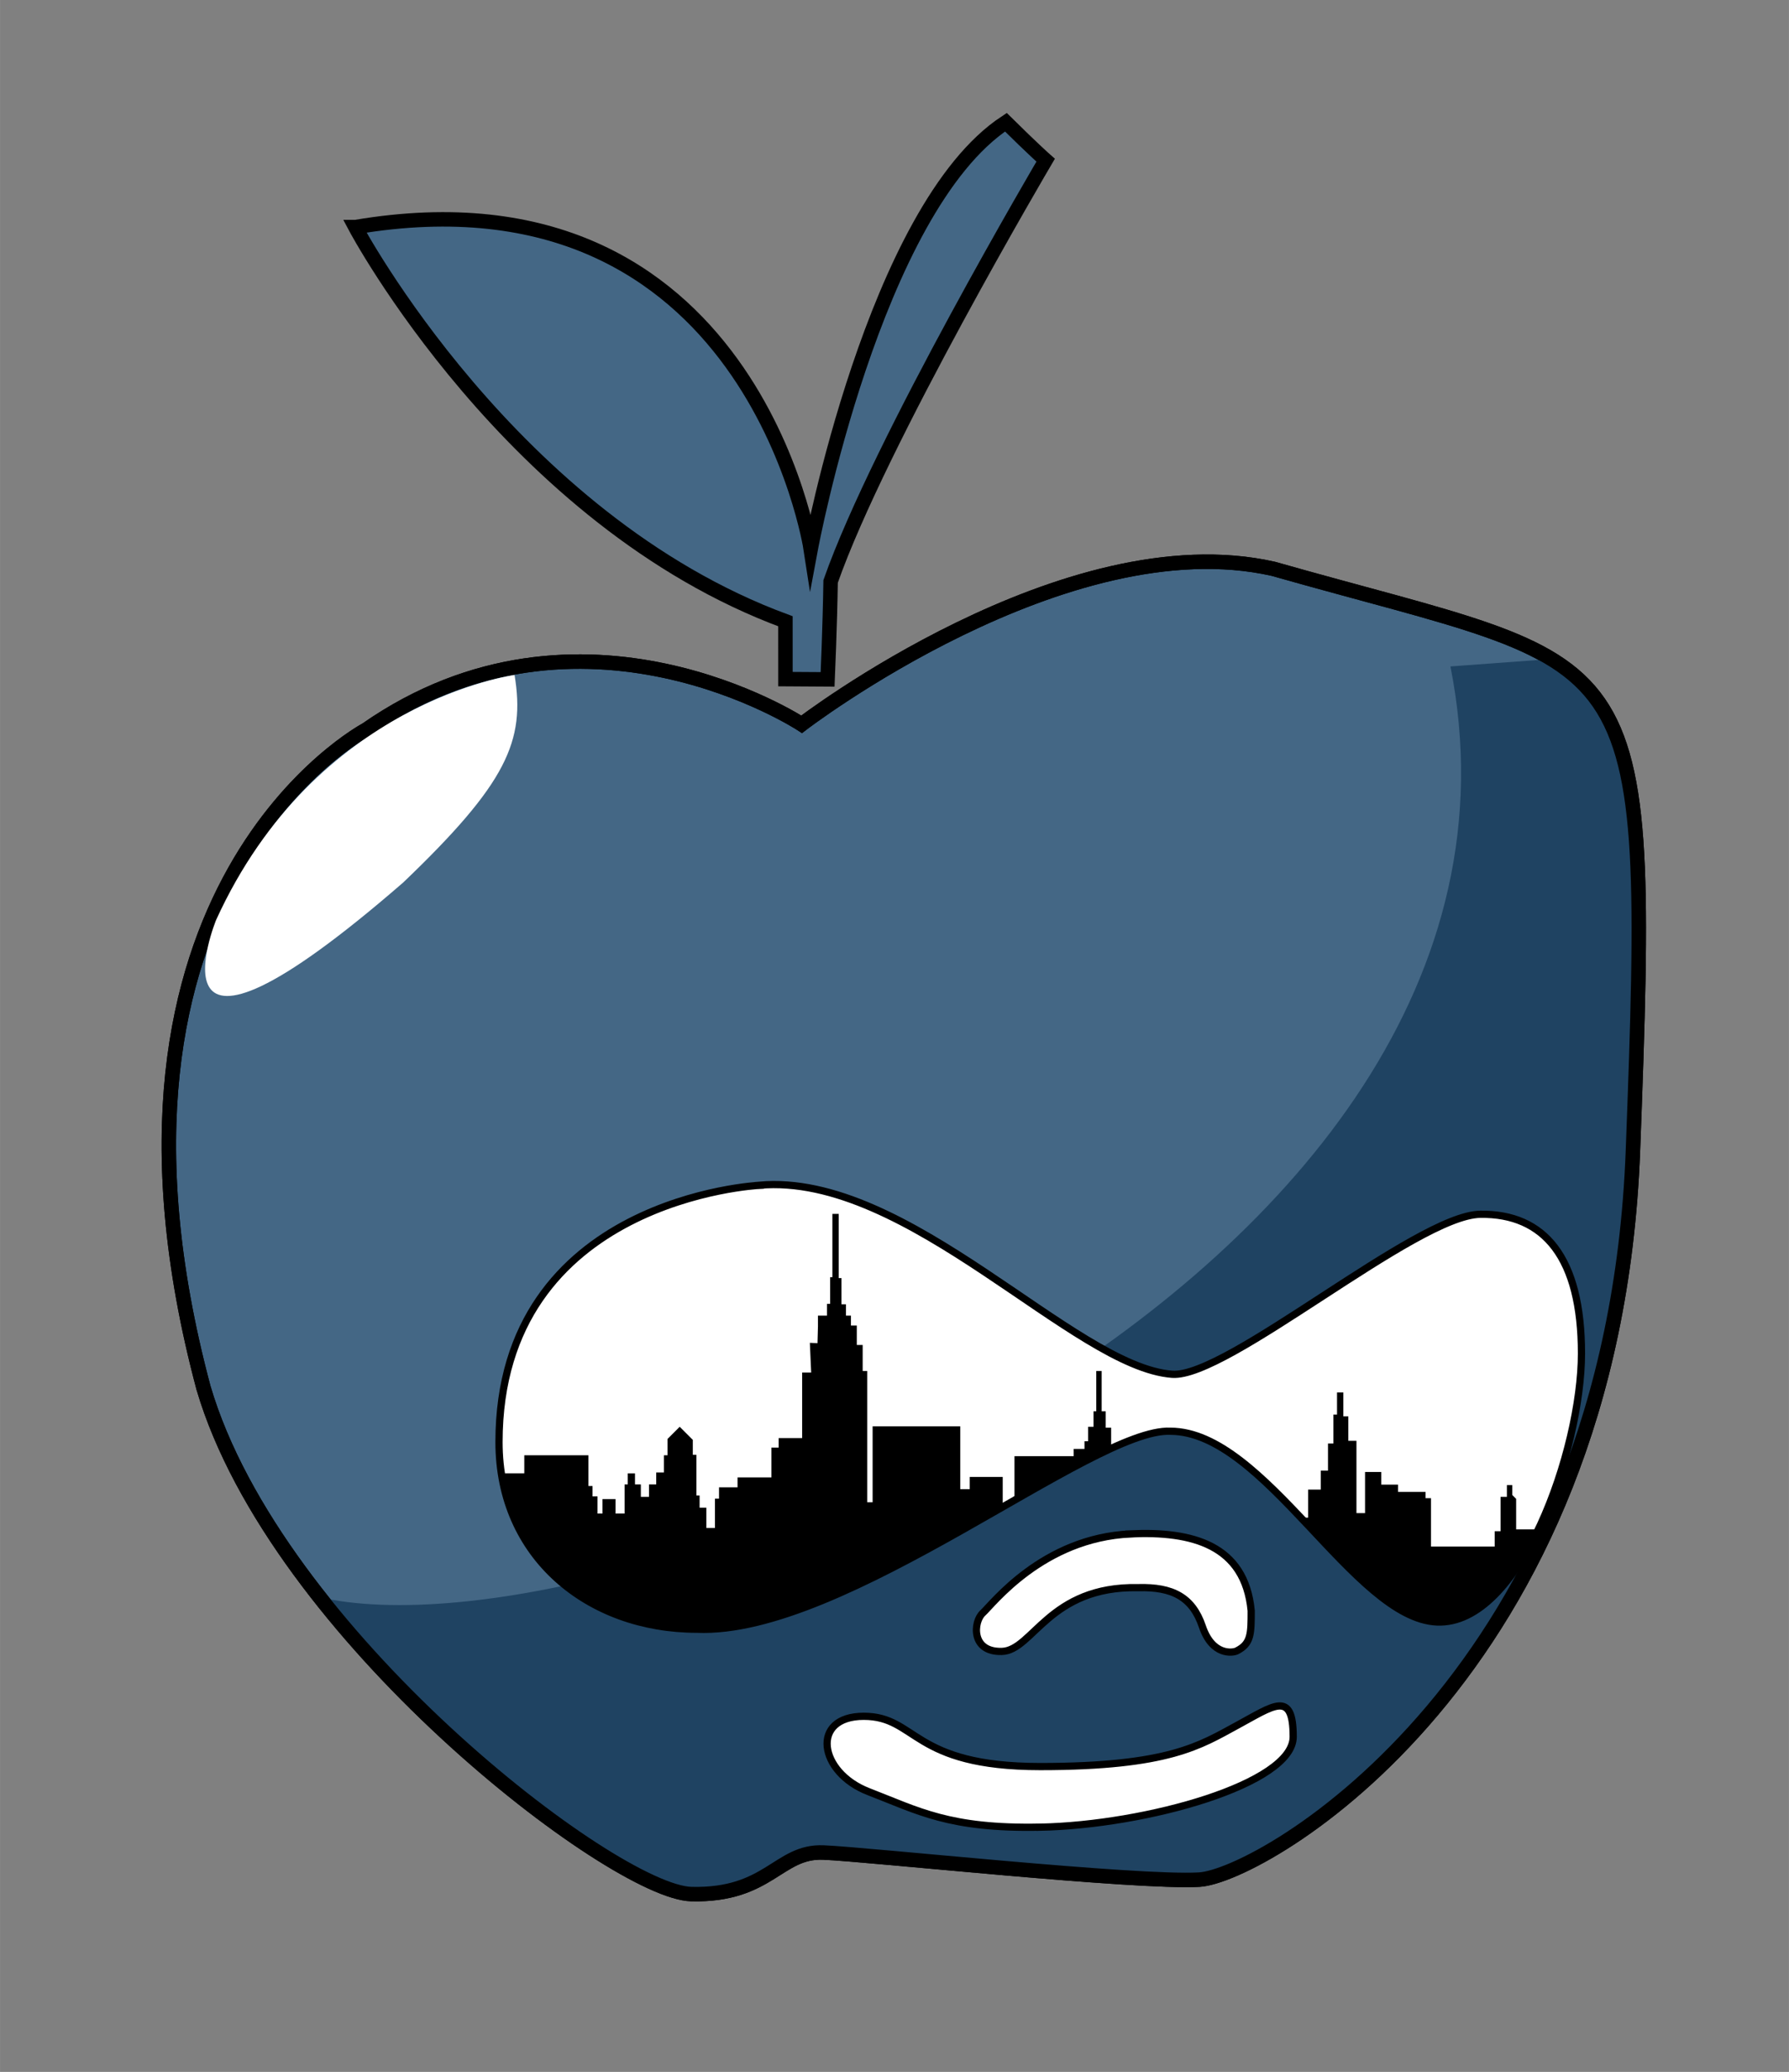 <?xml version="1.0" encoding="UTF-8" standalone="no"?>
<!-- Generator: Adobe Illustrator 16.0.0, SVG Export Plug-In . SVG Version: 6.00 Build 0)  -->
<!DOCTYPE svg  PUBLIC '-//W3C//DTD SVG 1.1//EN'  'http://www.w3.org/Graphics/SVG/1.1/DTD/svg11.dtd'>
<svg id="Vector" xmlns="http://www.w3.org/2000/svg" xml:space="preserve" height="286.48px" viewBox="0 0 247.488 286.485" width="247.49px" version="1.1" y="0px" x="0px" xmlns:xlink="http://www.w3.org/1999/xlink" enable-background="new 0 0 247.488 286.485">
<rect x="0" y="0" width="247.488" height="286.485" fill="#808080" stroke="none"/>
<path stroke="#000" stroke-width="2" stroke-miterlimit="10" d="m110.9 100.15s-30.5-20-60.25 0.75c0 0-41 21.75-22.5 91 10 34 56.75 69.75 67.5 70s12-6 18.25-5.75 43.25 4.25 52 3.75 57.25-28.25 60-100.75 1.25-66-49.75-80.5c-28.75-6.498-65.25 21.5-65.25 21.5z" fill="#446785"/>
	<defs>
		<path id="SVGID_1_" d="m110.9 100.15s-30.5-20-60.25 0.75c0 0-41 21.75-22.5 91 10 34 56.75 69.75 67.5 70s12-6 18.25-5.75 43.25 4.25 52 3.75 57.25-28.25 60-100.75 1.25-66-49.75-80.5c-28.75-6.498-65.25 21.5-65.25 21.5z"/>
	</defs>
	<clipPath id="SVGID_2_">
		<use overflow="visible" xlink:href="#SVGID_1_"/>
	</clipPath>
	<path fill="#1F4362" d="m41.904 220.24c39 12.16 175.85-42.022 158.75-128.09l166.25-12.25-8.5 236.5-416.5-8 1.5-64.122 98.504-24.04z" clip-path="url(#SVGID_2_)"/>
	<use xlink:href="#SVGID_1_" stroke="#000000" stroke-miterlimit="10" overflow="visible" stroke-width="2" fill="none"/>
<path d="m29.904 127.18s-11 26.844 25.875-5.156c14.375-13.75 16.904-19.586 15.404-28.692 0 0.007-27.489 3.623-41.279 33.852z" fill="#fff"/>
<path stroke="#000" stroke-width="2" stroke-miterlimit="10" d="m49.154 31.402s21.5 40.5 59.5 54.5c0 6.085 0.003 8 0.003 8l5.833 0.037s0.327-7.446 0.414-13.537c6.75-19.25 29.75-58.25 29.75-58.25s-1.732-1.526-5.5-5.25c-18.25 12-27 59-27 59s-8.24-53.75-62.986-44.5z" fill="#446785"/>
<path stroke="#000" stroke-miterlimit="10" d="m105.03 163.9s-36 1.75-36 35.5c0 15.875 12.375 25.875 27.375 25.875 20.5 0.875 54.75-27.875 65.5-27.375 13.125 0 25.375 25.875 36.875 26.375s20-23.875 20-37.125-5.125-19.375-14-19.25-35.004 22.685-42.625 22.125c-13.63-1.01-36.51-28.01-57.13-26.14z" fill="#fff"/>
	<defs>
		<path id="SVGID_3_" d="m105.03 163.9s-36 1.75-36 35.5c0 15.875 12.375 25.875 27.375 25.875 20.5 0.875 54.75-27.875 65.5-27.375 13.125 0 25.375 25.875 36.875 26.375s20-23.875 20-37.125-5.125-19.375-14-19.25-35.004 22.685-42.625 22.125c-13.63-1.01-36.51-28.01-57.13-26.14z"/>
	</defs>
	<clipPath id="SVGID_4_">
		<use overflow="visible" xlink:href="#SVGID_3_"/>
	</clipPath>
	<path d="m68.279 203.72h4.25v-2.5h8.875v4.25h0.562v1.438h0.688v2.375h0.688v-2h1.812v2h1.25v-4.031h0.438v-1.531h1v1.531h0.812v1.719h1.125v-1.719h1v-1.656h1.062v-2.375h0.5v-2.25l1.688-1.688 1.812 1.812v2.062h0.5v5.625h0.438v1.688h0.938v2.812h1.188v-4.062h0.562v-1.562h2.562v-1.375h4.688v-4.125h1v-1.312h3.25v-9.062h1.25l-0.183-4.106 1.058 0.044 0.062-2.312v-1.5h1.25v-1.625h0.438v-3.688h0.312v-8.75h0.875v8.875h0.375v3.625h0.625v1.562h0.688v1.375h0.812v2.688h0.812v3.594h0.625v18.156h0.75v-10.5h12.125v8.688h1.312v-1.688h4.562v5.312h1.625v-8.188h8.188v-1h1.5v-1.062h0.5v-2h0.75v-2.14h0.375v-5.579h0.75v5.579h0.562v2.265h0.75v3.875l20.812 8.562h6.438v-3.875h1.75v-2.625h1v-3.75h0.75v-4h0.5v-3.062h0.875v3.312h0.688v3.375h1.125v10h1.188v-5.688h2.25v1.75h2.312v1h3.812v0.875h0.75v6.688h8.812v-2.125h0.812v-4.75h0.875v-1.625h0.75v1.375l0.531 0.531v4.219h26.031s40.178 71.438-7.724 73.688-193.9 0-193.9 0l-21.5-50.25 8.5-34 47.109 2.81z" clip-path="url(#SVGID_4_)"/>
<path stroke="#000" stroke-miterlimit="10" d="m156.4 212.09c8.491-0.392 15.812 1.5 16.688 10.625 0 3.188 0 4.562-2 5.562-0.562 0.281-3.375 0.688-4.75-3.375s-4.125-5.5-8.875-5.375c-12.375-0.25-14.562 8.703-18.875 8.82s-3.938-4.133-2.625-5.32 8.26-10.37 20.44-10.93z" fill="#fff"/>
<path stroke="#000" stroke-miterlimit="10" d="m143.9 252.65c14.664-0.291 35-6 35-12.5s-2.667-4.334-7.75-1.584-9.417 5.702-27.25 5.702-17-6.952-24.417-6.952c-7.417 0-6.25 7.75 0.667 10.417s11.17 5.16 23.75 4.91z" fill="#fff"/>
</svg>
